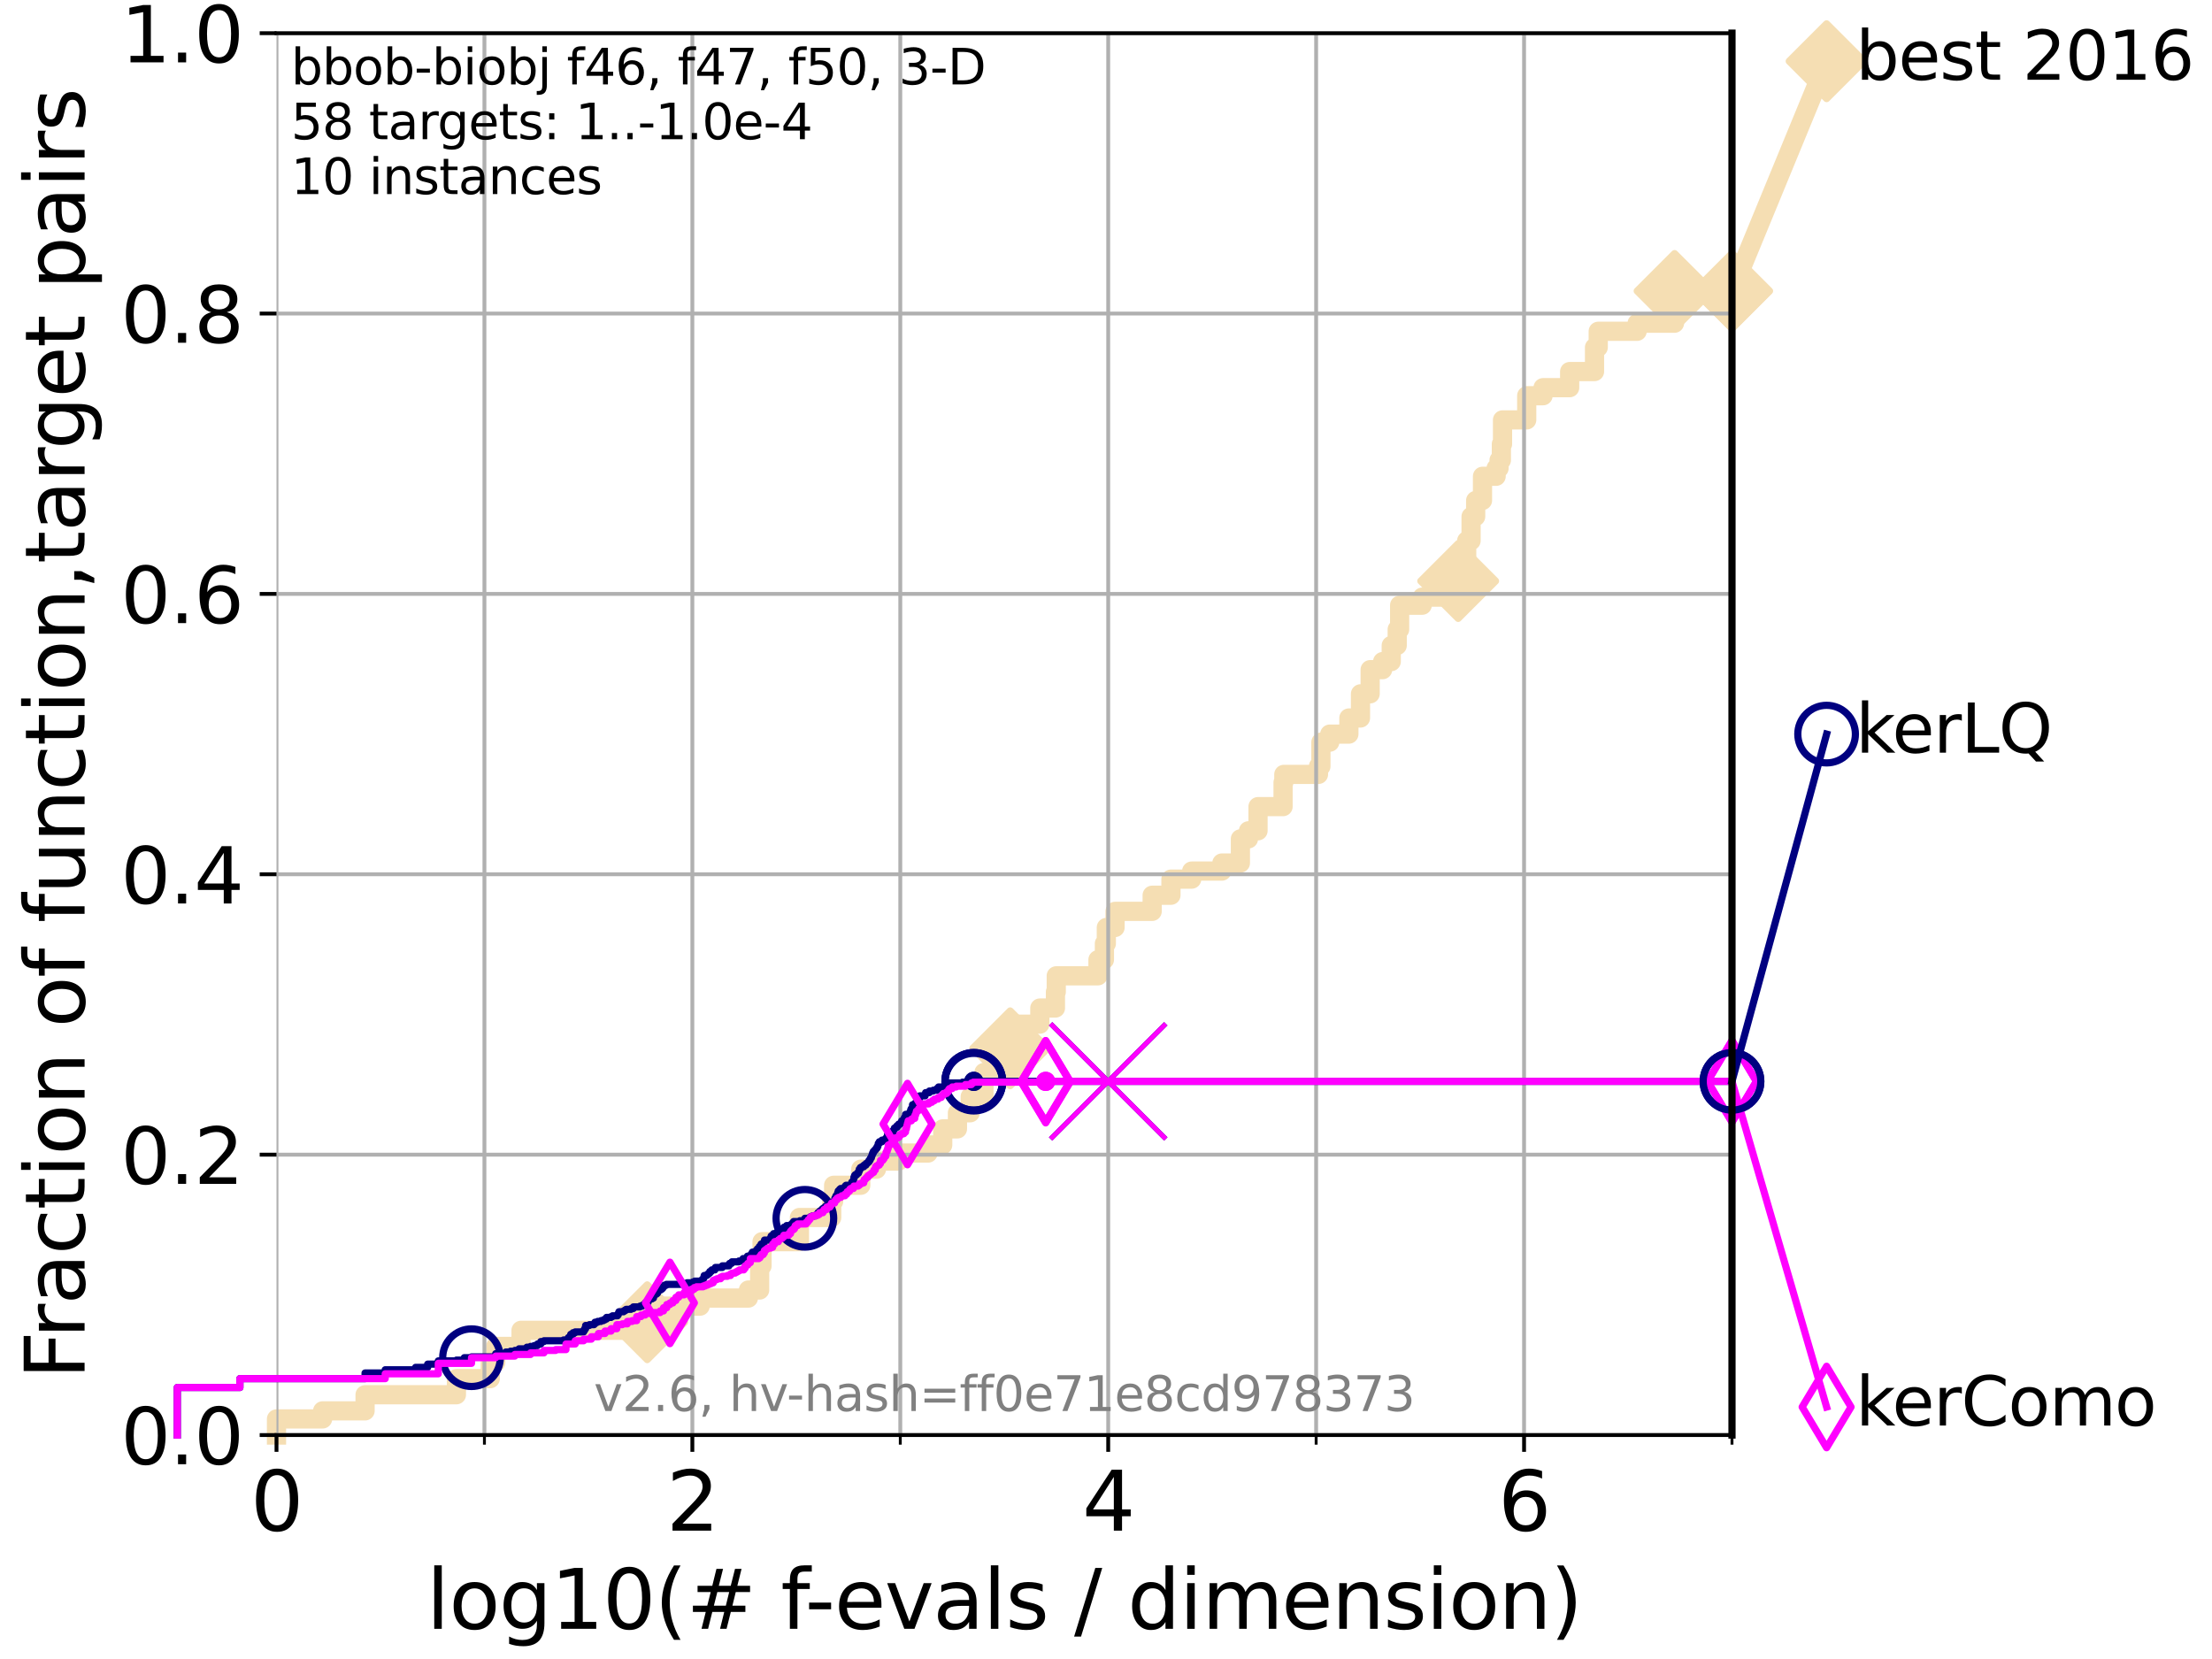 <?xml version="1.0" encoding="utf-8" standalone="no"?>
<!DOCTYPE svg PUBLIC "-//W3C//DTD SVG 1.1//EN"
  "http://www.w3.org/Graphics/SVG/1.1/DTD/svg11.dtd">
<svg xmlns:xlink="http://www.w3.org/1999/xlink" width="460.8pt" height="345.6pt" viewBox="0 0 460.8 345.6" xmlns="http://www.w3.org/2000/svg" version="1.1">
 <defs>
  <style type="text/css">*{stroke-linejoin: round; stroke-linecap: butt}</style>
 </defs>
 <g id="figure_1">
  <g id="patch_1">
   <path d="M 0 345.6 
L 460.8 345.6 
L 460.8 0 
L 0 0 
z
" style="fill: #ffffff"/>
  </g>
  <g id="axes_1">
   <g id="patch_2">
    <path d="M 57.6 298.944 
L 360.806 298.944 
L 360.806 6.912 
L 57.6 6.912 
z
" style="fill: #ffffff"/>
   </g>
   <g id="line2d_1">
    <path d="M 57.6 298.944 
L 57.6 295.587 
L 67.209 295.587 
L 67.209 293.909 
L 76.051 293.909 
L 76.051 290.552 
L 95.081 290.552 
L 95.081 287.196 
L 102.129 287.196 
L 102.129 283.839 
L 103.27 283.839 
L 103.27 280.482 
L 108.543 280.482 
L 108.543 277.126 
L 130.939 277.126 
L 130.939 275.447 
L 134.829 275.447 
L 134.829 272.09 
L 145.852 272.09 
L 145.852 270.412 
L 155.904 270.412 
L 155.904 268.734 
L 158.247 268.734 
L 158.247 263.699 
L 158.746 263.699 
L 158.746 258.664 
L 166.537 258.664 
L 166.537 253.629 
L 173.262 253.629 
L 173.262 250.272 
L 173.66 250.272 
L 173.66 246.915 
L 179.316 246.915 
L 179.316 243.559 
L 182.588 243.559 
L 182.588 241.88 
L 187.185 241.88 
L 187.185 240.202 
L 193.33 240.202 
L 193.33 238.524 
L 196.387 238.524 
L 196.387 235.167 
L 199.454 235.167 
L 199.454 231.81 
L 202.117 231.81 
L 202.117 228.454 
L 204.977 228.454 
L 204.977 223.418 
L 208.926 223.418 
L 208.926 218.383 
L 210.441 218.383 
L 210.441 213.348 
L 216.615 213.348 
L 216.615 209.992 
L 219.868 209.992 
L 219.868 206.635 
L 220.038 206.635 
L 220.038 203.278 
L 228.727 203.278 
L 228.727 199.922 
L 230.068 199.922 
L 230.068 196.565 
L 230.469 196.565 
L 230.469 193.208 
L 232.29 193.208 
L 232.29 189.852 
L 240.017 189.852 
L 240.017 186.495 
L 243.929 186.495 
L 243.929 183.138 
L 248.249 183.138 
L 248.249 181.46 
L 254.539 181.46 
L 254.539 179.782 
L 258.398 179.782 
L 258.398 174.746 
L 260.079 174.746 
L 260.079 173.068 
L 262.069 173.068 
L 262.069 168.033 
L 267.286 168.033 
L 267.286 162.998 
L 267.442 162.998 
L 267.442 161.32 
L 274.664 161.32 
L 274.664 159.641 
L 275.17 159.641 
L 275.17 154.606 
L 277.011 154.606 
L 277.011 152.928 
L 280.997 152.928 
L 280.997 149.571 
L 283.414 149.571 
L 283.414 144.536 
L 285.428 144.536 
L 285.428 139.501 
L 288.026 139.501 
L 288.026 137.823 
L 289.821 137.823 
L 289.821 134.466 
L 291.065 134.466 
L 291.065 131.11 
L 291.571 131.11 
L 291.571 126.074 
L 296.276 126.074 
L 296.276 124.396 
L 300.052 124.396 
L 300.052 122.718 
L 302.529 122.718 
L 302.529 121.039 
L 303.764 121.039 
L 303.764 116.004 
L 305.538 116.004 
L 305.538 112.648 
L 306.451 112.648 
L 306.451 107.613 
L 307.41 107.613 
L 307.41 104.256 
L 308.831 104.256 
L 308.831 99.221 
L 311.672 99.221 
L 311.672 97.543 
L 312.28 97.543 
L 312.28 95.864 
L 312.762 95.864 
L 312.762 92.508 
L 313.004 92.508 
L 313.004 87.473 
L 318.043 87.473 
L 318.043 82.438 
L 321.446 82.438 
L 321.446 80.759 
L 326.989 80.759 
L 326.989 77.402 
L 332.167 77.402 
L 332.167 72.367 
L 332.94 72.367 
L 332.94 69.011 
L 341.046 69.011 
L 341.046 67.332 
L 348.827 67.332 
L 348.845 60.619 
L 360.806 60.619 
L 360.806 60.619 
" style="fill: none; stroke: #f5deb3; stroke-width: 4; stroke-linecap: square"/>
   </g>
   <g id="line2d_2">
    <defs>
     <path id="m70d91a5e13" d="M -0 7.778 
L 7.778 0 
L 0 -7.778 
L -7.778 -0 
z
" style="stroke: #f5deb3; stroke-width: 1.5; stroke-linejoin: miter"/>
    </defs>
    <g>
     <use xlink:href="#m70d91a5e13" x="134.829" y="275.447" style="fill: #f5deb3; stroke: #f5deb3; stroke-width: 1.5; stroke-linejoin: miter"/>
     <use xlink:href="#m70d91a5e13" x="210.441" y="218.383" style="fill: #f5deb3; stroke: #f5deb3; stroke-width: 1.5; stroke-linejoin: miter"/>
     <use xlink:href="#m70d91a5e13" x="303.764" y="121.039" style="fill: #f5deb3; stroke: #f5deb3; stroke-width: 1.5; stroke-linejoin: miter"/>
     <use xlink:href="#m70d91a5e13" x="348.845" y="60.619" style="fill: #f5deb3; stroke: #f5deb3; stroke-width: 1.5; stroke-linejoin: miter"/>
     <use xlink:href="#m70d91a5e13" x="360.806" y="60.619" style="fill: #f5deb3; stroke: #f5deb3; stroke-width: 1.5; stroke-linejoin: miter"/>
    </g>
   </g>
   <g id="line2d_3">
    <path style="fill: none; stroke: #f5deb3; stroke-width: 4; stroke-linecap: square"/>
    <g/>
   </g>
   <g id="line2d_4">
    <path d="M 360.806 60.619 
L 380.515 12.753 
" style="fill: none; stroke: #f5deb3; stroke-width: 4; stroke-linecap: square"/>
    <g>
     <use xlink:href="#m70d91a5e13" x="360.806" y="60.619" style="fill: #f5deb3; stroke: #f5deb3; stroke-width: 1.5; stroke-linejoin: miter"/>
     <use xlink:href="#m70d91a5e13" x="380.515" y="12.753" style="fill: #f5deb3; stroke: #f5deb3; stroke-width: 1.5; stroke-linejoin: miter"/>
    </g>
   </g>
   <g id="matplotlib.axis_1">
    <g id="xtick_1">
     <g id="line2d_5">
      <path d="M 57.6 298.944 
L 57.6 6.912 
" clip-path="url(#pf820595ba2)" style="fill: none; stroke: #b0b0b0; stroke-width: 0.8; stroke-linecap: square"/>
     </g>
     <g id="line2d_6">
      <defs>
       <path id="madbfa480dc" d="M 0 0 
L 0 3.5 
" style="stroke: #000000; stroke-width: 0.8"/>
      </defs>
      <g>
       <use xlink:href="#madbfa480dc" x="57.6" y="298.944" style="stroke: #000000; stroke-width: 0.8"/>
      </g>
     </g>
     <g id="text_1">
      <!-- 0 -->
      <g transform="translate(52.192 318.861) scale(0.17 -0.17)">
       <defs>
        <path id="DejaVuSans-30" d="M 2034 4250 
Q 1547 4250 1301 3770 
Q 1056 3291 1056 2328 
Q 1056 1369 1301 889 
Q 1547 409 2034 409 
Q 2525 409 2770 889 
Q 3016 1369 3016 2328 
Q 3016 3291 2770 3770 
Q 2525 4250 2034 4250 
z
M 2034 4750 
Q 2819 4750 3233 4129 
Q 3647 3509 3647 2328 
Q 3647 1150 3233 529 
Q 2819 -91 2034 -91 
Q 1250 -91 836 529 
Q 422 1150 422 2328 
Q 422 3509 836 4129 
Q 1250 4750 2034 4750 
z
" transform="scale(0.016)"/>
       </defs>
       <use xlink:href="#DejaVuSans-30"/>
      </g>
     </g>
    </g>
    <g id="xtick_2">
     <g id="line2d_7">
      <path d="M 144.23 298.944 
L 144.23 6.912 
" clip-path="url(#pf820595ba2)" style="fill: none; stroke: #b0b0b0; stroke-width: 0.8; stroke-linecap: square"/>
     </g>
     <g id="line2d_8">
      <g>
       <use xlink:href="#madbfa480dc" x="144.23" y="298.944" style="stroke: #000000; stroke-width: 0.8"/>
      </g>
     </g>
     <g id="text_2">
      <!-- 2 -->
      <g transform="translate(138.822 318.861) scale(0.17 -0.17)">
       <defs>
        <path id="DejaVuSans-32" d="M 1228 531 
L 3431 531 
L 3431 0 
L 469 0 
L 469 531 
Q 828 903 1448 1529 
Q 2069 2156 2228 2338 
Q 2531 2678 2651 2914 
Q 2772 3150 2772 3378 
Q 2772 3750 2511 3984 
Q 2250 4219 1831 4219 
Q 1534 4219 1204 4116 
Q 875 4013 500 3803 
L 500 4441 
Q 881 4594 1212 4672 
Q 1544 4750 1819 4750 
Q 2544 4750 2975 4387 
Q 3406 4025 3406 3419 
Q 3406 3131 3298 2873 
Q 3191 2616 2906 2266 
Q 2828 2175 2409 1742 
Q 1991 1309 1228 531 
z
" transform="scale(0.016)"/>
       </defs>
       <use xlink:href="#DejaVuSans-32"/>
      </g>
     </g>
    </g>
    <g id="xtick_3">
     <g id="line2d_9">
      <path d="M 230.861 298.944 
L 230.861 6.912 
" clip-path="url(#pf820595ba2)" style="fill: none; stroke: #b0b0b0; stroke-width: 0.8; stroke-linecap: square"/>
     </g>
     <g id="line2d_10">
      <g>
       <use xlink:href="#madbfa480dc" x="230.861" y="298.944" style="stroke: #000000; stroke-width: 0.8"/>
      </g>
     </g>
     <g id="text_3">
      <!-- 4 -->
      <g transform="translate(225.453 318.861) scale(0.17 -0.17)">
       <defs>
        <path id="DejaVuSans-34" d="M 2419 4116 
L 825 1625 
L 2419 1625 
L 2419 4116 
z
M 2253 4666 
L 3047 4666 
L 3047 1625 
L 3713 1625 
L 3713 1100 
L 3047 1100 
L 3047 0 
L 2419 0 
L 2419 1100 
L 313 1100 
L 313 1709 
L 2253 4666 
z
" transform="scale(0.016)"/>
       </defs>
       <use xlink:href="#DejaVuSans-34"/>
      </g>
     </g>
    </g>
    <g id="xtick_4">
     <g id="line2d_11">
      <path d="M 317.491 298.944 
L 317.491 6.912 
" clip-path="url(#pf820595ba2)" style="fill: none; stroke: #b0b0b0; stroke-width: 0.8; stroke-linecap: square"/>
     </g>
     <g id="line2d_12">
      <g>
       <use xlink:href="#madbfa480dc" x="317.491" y="298.944" style="stroke: #000000; stroke-width: 0.8"/>
      </g>
     </g>
     <g id="text_4">
      <!-- 6 -->
      <g transform="translate(312.083 318.861) scale(0.17 -0.17)">
       <defs>
        <path id="DejaVuSans-36" d="M 2113 2584 
Q 1688 2584 1439 2293 
Q 1191 2003 1191 1497 
Q 1191 994 1439 701 
Q 1688 409 2113 409 
Q 2538 409 2786 701 
Q 3034 994 3034 1497 
Q 3034 2003 2786 2293 
Q 2538 2584 2113 2584 
z
M 3366 4563 
L 3366 3988 
Q 3128 4100 2886 4159 
Q 2644 4219 2406 4219 
Q 1781 4219 1451 3797 
Q 1122 3375 1075 2522 
Q 1259 2794 1537 2939 
Q 1816 3084 2150 3084 
Q 2853 3084 3261 2657 
Q 3669 2231 3669 1497 
Q 3669 778 3244 343 
Q 2819 -91 2113 -91 
Q 1303 -91 875 529 
Q 447 1150 447 2328 
Q 447 3434 972 4092 
Q 1497 4750 2381 4750 
Q 2619 4750 2861 4703 
Q 3103 4656 3366 4563 
z
" transform="scale(0.016)"/>
       </defs>
       <use xlink:href="#DejaVuSans-36"/>
      </g>
     </g>
    </g>
    <g id="xtick_5">
     <g id="line2d_13">
      <path d="M 100.915 298.944 
L 100.915 6.912 
" clip-path="url(#pf820595ba2)" style="fill: none; stroke: #b0b0b0; stroke-width: 0.8; stroke-linecap: square"/>
     </g>
     <g id="line2d_14">
      <defs>
       <path id="mcd07f60dbd" d="M 0 0 
L 0 2 
" style="stroke: #000000; stroke-width: 0.6"/>
      </defs>
      <g>
       <use xlink:href="#mcd07f60dbd" x="100.915" y="298.944" style="stroke: #000000; stroke-width: 0.6"/>
      </g>
     </g>
    </g>
    <g id="xtick_6">
     <g id="line2d_15">
      <path d="M 187.546 298.944 
L 187.546 6.912 
" clip-path="url(#pf820595ba2)" style="fill: none; stroke: #b0b0b0; stroke-width: 0.8; stroke-linecap: square"/>
     </g>
     <g id="line2d_16">
      <g>
       <use xlink:href="#mcd07f60dbd" x="187.546" y="298.944" style="stroke: #000000; stroke-width: 0.6"/>
      </g>
     </g>
    </g>
    <g id="xtick_7">
     <g id="line2d_17">
      <path d="M 274.176 298.944 
L 274.176 6.912 
" clip-path="url(#pf820595ba2)" style="fill: none; stroke: #b0b0b0; stroke-width: 0.8; stroke-linecap: square"/>
     </g>
     <g id="line2d_18">
      <g>
       <use xlink:href="#mcd07f60dbd" x="274.176" y="298.944" style="stroke: #000000; stroke-width: 0.6"/>
      </g>
     </g>
    </g>
    <g id="xtick_8">
     <g id="line2d_19">
      <path d="M 360.806 298.944 
L 360.806 6.912 
" clip-path="url(#pf820595ba2)" style="fill: none; stroke: #b0b0b0; stroke-width: 0.8; stroke-linecap: square"/>
     </g>
     <g id="line2d_20">
      <g>
       <use xlink:href="#mcd07f60dbd" x="360.806" y="298.944" style="stroke: #000000; stroke-width: 0.6"/>
      </g>
     </g>
    </g>
    <g id="text_5">
     <!-- log10(# f-evals / dimension) -->
     <g transform="translate(88.823 339.314) scale(0.17 -0.17)">
      <defs>
       <path id="DejaVuSans-6c" d="M 603 4863 
L 1178 4863 
L 1178 0 
L 603 0 
L 603 4863 
z
" transform="scale(0.016)"/>
       <path id="DejaVuSans-6f" d="M 1959 3097 
Q 1497 3097 1228 2736 
Q 959 2375 959 1747 
Q 959 1119 1226 758 
Q 1494 397 1959 397 
Q 2419 397 2687 759 
Q 2956 1122 2956 1747 
Q 2956 2369 2687 2733 
Q 2419 3097 1959 3097 
z
M 1959 3584 
Q 2709 3584 3137 3096 
Q 3566 2609 3566 1747 
Q 3566 888 3137 398 
Q 2709 -91 1959 -91 
Q 1206 -91 779 398 
Q 353 888 353 1747 
Q 353 2609 779 3096 
Q 1206 3584 1959 3584 
z
" transform="scale(0.016)"/>
       <path id="DejaVuSans-67" d="M 2906 1791 
Q 2906 2416 2648 2759 
Q 2391 3103 1925 3103 
Q 1463 3103 1205 2759 
Q 947 2416 947 1791 
Q 947 1169 1205 825 
Q 1463 481 1925 481 
Q 2391 481 2648 825 
Q 2906 1169 2906 1791 
z
M 3481 434 
Q 3481 -459 3084 -895 
Q 2688 -1331 1869 -1331 
Q 1566 -1331 1297 -1286 
Q 1028 -1241 775 -1147 
L 775 -588 
Q 1028 -725 1275 -790 
Q 1522 -856 1778 -856 
Q 2344 -856 2625 -561 
Q 2906 -266 2906 331 
L 2906 616 
Q 2728 306 2450 153 
Q 2172 0 1784 0 
Q 1141 0 747 490 
Q 353 981 353 1791 
Q 353 2603 747 3093 
Q 1141 3584 1784 3584 
Q 2172 3584 2450 3431 
Q 2728 3278 2906 2969 
L 2906 3500 
L 3481 3500 
L 3481 434 
z
" transform="scale(0.016)"/>
       <path id="DejaVuSans-31" d="M 794 531 
L 1825 531 
L 1825 4091 
L 703 3866 
L 703 4441 
L 1819 4666 
L 2450 4666 
L 2450 531 
L 3481 531 
L 3481 0 
L 794 0 
L 794 531 
z
" transform="scale(0.016)"/>
       <path id="DejaVuSans-28" d="M 1984 4856 
Q 1566 4138 1362 3434 
Q 1159 2731 1159 2009 
Q 1159 1288 1364 580 
Q 1569 -128 1984 -844 
L 1484 -844 
Q 1016 -109 783 600 
Q 550 1309 550 2009 
Q 550 2706 781 3412 
Q 1013 4119 1484 4856 
L 1984 4856 
z
" transform="scale(0.016)"/>
       <path id="DejaVuSans-23" d="M 3272 2816 
L 2363 2816 
L 2100 1772 
L 3016 1772 
L 3272 2816 
z
M 2803 4594 
L 2478 3297 
L 3391 3297 
L 3719 4594 
L 4219 4594 
L 3897 3297 
L 4872 3297 
L 4872 2816 
L 3775 2816 
L 3519 1772 
L 4513 1772 
L 4513 1294 
L 3397 1294 
L 3072 0 
L 2572 0 
L 2894 1294 
L 1978 1294 
L 1656 0 
L 1153 0 
L 1478 1294 
L 494 1294 
L 494 1772 
L 1594 1772 
L 1856 2816 
L 850 2816 
L 850 3297 
L 1978 3297 
L 2297 4594 
L 2803 4594 
z
" transform="scale(0.016)"/>
       <path id="DejaVuSans-20" transform="scale(0.016)"/>
       <path id="DejaVuSans-66" d="M 2375 4863 
L 2375 4384 
L 1825 4384 
Q 1516 4384 1395 4259 
Q 1275 4134 1275 3809 
L 1275 3500 
L 2222 3500 
L 2222 3053 
L 1275 3053 
L 1275 0 
L 697 0 
L 697 3053 
L 147 3053 
L 147 3500 
L 697 3500 
L 697 3744 
Q 697 4328 969 4595 
Q 1241 4863 1831 4863 
L 2375 4863 
z
" transform="scale(0.016)"/>
       <path id="DejaVuSans-2d" d="M 313 2009 
L 1997 2009 
L 1997 1497 
L 313 1497 
L 313 2009 
z
" transform="scale(0.016)"/>
       <path id="DejaVuSans-65" d="M 3597 1894 
L 3597 1613 
L 953 1613 
Q 991 1019 1311 708 
Q 1631 397 2203 397 
Q 2534 397 2845 478 
Q 3156 559 3463 722 
L 3463 178 
Q 3153 47 2828 -22 
Q 2503 -91 2169 -91 
Q 1331 -91 842 396 
Q 353 884 353 1716 
Q 353 2575 817 3079 
Q 1281 3584 2069 3584 
Q 2775 3584 3186 3129 
Q 3597 2675 3597 1894 
z
M 3022 2063 
Q 3016 2534 2758 2815 
Q 2500 3097 2075 3097 
Q 1594 3097 1305 2825 
Q 1016 2553 972 2059 
L 3022 2063 
z
" transform="scale(0.016)"/>
       <path id="DejaVuSans-76" d="M 191 3500 
L 800 3500 
L 1894 563 
L 2988 3500 
L 3597 3500 
L 2284 0 
L 1503 0 
L 191 3500 
z
" transform="scale(0.016)"/>
       <path id="DejaVuSans-61" d="M 2194 1759 
Q 1497 1759 1228 1600 
Q 959 1441 959 1056 
Q 959 750 1161 570 
Q 1363 391 1709 391 
Q 2188 391 2477 730 
Q 2766 1069 2766 1631 
L 2766 1759 
L 2194 1759 
z
M 3341 1997 
L 3341 0 
L 2766 0 
L 2766 531 
Q 2569 213 2275 61 
Q 1981 -91 1556 -91 
Q 1019 -91 701 211 
Q 384 513 384 1019 
Q 384 1609 779 1909 
Q 1175 2209 1959 2209 
L 2766 2209 
L 2766 2266 
Q 2766 2663 2505 2880 
Q 2244 3097 1772 3097 
Q 1472 3097 1187 3025 
Q 903 2953 641 2809 
L 641 3341 
Q 956 3463 1253 3523 
Q 1550 3584 1831 3584 
Q 2591 3584 2966 3190 
Q 3341 2797 3341 1997 
z
" transform="scale(0.016)"/>
       <path id="DejaVuSans-73" d="M 2834 3397 
L 2834 2853 
Q 2591 2978 2328 3040 
Q 2066 3103 1784 3103 
Q 1356 3103 1142 2972 
Q 928 2841 928 2578 
Q 928 2378 1081 2264 
Q 1234 2150 1697 2047 
L 1894 2003 
Q 2506 1872 2764 1633 
Q 3022 1394 3022 966 
Q 3022 478 2636 193 
Q 2250 -91 1575 -91 
Q 1294 -91 989 -36 
Q 684 19 347 128 
L 347 722 
Q 666 556 975 473 
Q 1284 391 1588 391 
Q 1994 391 2212 530 
Q 2431 669 2431 922 
Q 2431 1156 2273 1281 
Q 2116 1406 1581 1522 
L 1381 1569 
Q 847 1681 609 1914 
Q 372 2147 372 2553 
Q 372 3047 722 3315 
Q 1072 3584 1716 3584 
Q 2034 3584 2315 3537 
Q 2597 3491 2834 3397 
z
" transform="scale(0.016)"/>
       <path id="DejaVuSans-2f" d="M 1625 4666 
L 2156 4666 
L 531 -594 
L 0 -594 
L 1625 4666 
z
" transform="scale(0.016)"/>
       <path id="DejaVuSans-64" d="M 2906 2969 
L 2906 4863 
L 3481 4863 
L 3481 0 
L 2906 0 
L 2906 525 
Q 2725 213 2448 61 
Q 2172 -91 1784 -91 
Q 1150 -91 751 415 
Q 353 922 353 1747 
Q 353 2572 751 3078 
Q 1150 3584 1784 3584 
Q 2172 3584 2448 3432 
Q 2725 3281 2906 2969 
z
M 947 1747 
Q 947 1113 1208 752 
Q 1469 391 1925 391 
Q 2381 391 2643 752 
Q 2906 1113 2906 1747 
Q 2906 2381 2643 2742 
Q 2381 3103 1925 3103 
Q 1469 3103 1208 2742 
Q 947 2381 947 1747 
z
" transform="scale(0.016)"/>
       <path id="DejaVuSans-69" d="M 603 3500 
L 1178 3500 
L 1178 0 
L 603 0 
L 603 3500 
z
M 603 4863 
L 1178 4863 
L 1178 4134 
L 603 4134 
L 603 4863 
z
" transform="scale(0.016)"/>
       <path id="DejaVuSans-6d" d="M 3328 2828 
Q 3544 3216 3844 3400 
Q 4144 3584 4550 3584 
Q 5097 3584 5394 3201 
Q 5691 2819 5691 2113 
L 5691 0 
L 5113 0 
L 5113 2094 
Q 5113 2597 4934 2840 
Q 4756 3084 4391 3084 
Q 3944 3084 3684 2787 
Q 3425 2491 3425 1978 
L 3425 0 
L 2847 0 
L 2847 2094 
Q 2847 2600 2669 2842 
Q 2491 3084 2119 3084 
Q 1678 3084 1418 2786 
Q 1159 2488 1159 1978 
L 1159 0 
L 581 0 
L 581 3500 
L 1159 3500 
L 1159 2956 
Q 1356 3278 1631 3431 
Q 1906 3584 2284 3584 
Q 2666 3584 2933 3390 
Q 3200 3197 3328 2828 
z
" transform="scale(0.016)"/>
       <path id="DejaVuSans-6e" d="M 3513 2113 
L 3513 0 
L 2938 0 
L 2938 2094 
Q 2938 2591 2744 2837 
Q 2550 3084 2163 3084 
Q 1697 3084 1428 2787 
Q 1159 2491 1159 1978 
L 1159 0 
L 581 0 
L 581 3500 
L 1159 3500 
L 1159 2956 
Q 1366 3272 1645 3428 
Q 1925 3584 2291 3584 
Q 2894 3584 3203 3211 
Q 3513 2838 3513 2113 
z
" transform="scale(0.016)"/>
       <path id="DejaVuSans-29" d="M 513 4856 
L 1013 4856 
Q 1481 4119 1714 3412 
Q 1947 2706 1947 2009 
Q 1947 1309 1714 600 
Q 1481 -109 1013 -844 
L 513 -844 
Q 928 -128 1133 580 
Q 1338 1288 1338 2009 
Q 1338 2731 1133 3434 
Q 928 4138 513 4856 
z
" transform="scale(0.016)"/>
      </defs>
      <use xlink:href="#DejaVuSans-6c"/>
      <use xlink:href="#DejaVuSans-6f" x="27.783"/>
      <use xlink:href="#DejaVuSans-67" x="88.965"/>
      <use xlink:href="#DejaVuSans-31" x="152.441"/>
      <use xlink:href="#DejaVuSans-30" x="216.064"/>
      <use xlink:href="#DejaVuSans-28" x="279.688"/>
      <use xlink:href="#DejaVuSans-23" x="318.701"/>
      <use xlink:href="#DejaVuSans-20" x="402.49"/>
      <use xlink:href="#DejaVuSans-66" x="434.277"/>
      <use xlink:href="#DejaVuSans-2d" x="463.982"/>
      <use xlink:href="#DejaVuSans-65" x="500.066"/>
      <use xlink:href="#DejaVuSans-76" x="561.59"/>
      <use xlink:href="#DejaVuSans-61" x="620.77"/>
      <use xlink:href="#DejaVuSans-6c" x="682.049"/>
      <use xlink:href="#DejaVuSans-73" x="709.832"/>
      <use xlink:href="#DejaVuSans-20" x="761.932"/>
      <use xlink:href="#DejaVuSans-2f" x="793.719"/>
      <use xlink:href="#DejaVuSans-20" x="827.41"/>
      <use xlink:href="#DejaVuSans-64" x="859.197"/>
      <use xlink:href="#DejaVuSans-69" x="922.674"/>
      <use xlink:href="#DejaVuSans-6d" x="950.457"/>
      <use xlink:href="#DejaVuSans-65" x="1047.869"/>
      <use xlink:href="#DejaVuSans-6e" x="1109.393"/>
      <use xlink:href="#DejaVuSans-73" x="1172.771"/>
      <use xlink:href="#DejaVuSans-69" x="1224.871"/>
      <use xlink:href="#DejaVuSans-6f" x="1252.654"/>
      <use xlink:href="#DejaVuSans-6e" x="1313.836"/>
      <use xlink:href="#DejaVuSans-29" x="1377.215"/>
     </g>
    </g>
   </g>
   <g id="matplotlib.axis_2">
    <g id="ytick_1">
     <g id="line2d_21">
      <path d="M 57.6 298.944 
L 360.806 298.944 
" clip-path="url(#pf820595ba2)" style="fill: none; stroke: #b0b0b0; stroke-width: 0.8; stroke-linecap: square"/>
     </g>
     <g id="line2d_22">
      <defs>
       <path id="mc1e9482a2e" d="M 0 0 
L -3.5 0 
" style="stroke: #000000; stroke-width: 0.8"/>
      </defs>
      <g>
       <use xlink:href="#mc1e9482a2e" x="57.6" y="298.944" style="stroke: #000000; stroke-width: 0.8"/>
      </g>
     </g>
     <g id="text_6">
      <!-- 0.0 -->
      <g transform="translate(25.155 305.023) scale(0.16 -0.16)">
       <defs>
        <path id="DejaVuSans-2e" d="M 684 794 
L 1344 794 
L 1344 0 
L 684 0 
L 684 794 
z
" transform="scale(0.016)"/>
       </defs>
       <use xlink:href="#DejaVuSans-30"/>
       <use xlink:href="#DejaVuSans-2e" x="63.623"/>
       <use xlink:href="#DejaVuSans-30" x="95.41"/>
      </g>
     </g>
    </g>
    <g id="ytick_2">
     <g id="line2d_23">
      <path d="M 57.6 240.538 
L 360.806 240.538 
" clip-path="url(#pf820595ba2)" style="fill: none; stroke: #b0b0b0; stroke-width: 0.8; stroke-linecap: square"/>
     </g>
     <g id="line2d_24">
      <g>
       <use xlink:href="#mc1e9482a2e" x="57.6" y="240.538" style="stroke: #000000; stroke-width: 0.8"/>
      </g>
     </g>
     <g id="text_7">
      <!-- 0.2 -->
      <g transform="translate(25.155 246.616) scale(0.16 -0.16)">
       <use xlink:href="#DejaVuSans-30"/>
       <use xlink:href="#DejaVuSans-2e" x="63.623"/>
       <use xlink:href="#DejaVuSans-32" x="95.41"/>
      </g>
     </g>
    </g>
    <g id="ytick_3">
     <g id="line2d_25">
      <path d="M 57.6 182.131 
L 360.806 182.131 
" clip-path="url(#pf820595ba2)" style="fill: none; stroke: #b0b0b0; stroke-width: 0.8; stroke-linecap: square"/>
     </g>
     <g id="line2d_26">
      <g>
       <use xlink:href="#mc1e9482a2e" x="57.6" y="182.131" style="stroke: #000000; stroke-width: 0.8"/>
      </g>
     </g>
     <g id="text_8">
      <!-- 0.4 -->
      <g transform="translate(25.155 188.21) scale(0.16 -0.16)">
       <use xlink:href="#DejaVuSans-30"/>
       <use xlink:href="#DejaVuSans-2e" x="63.623"/>
       <use xlink:href="#DejaVuSans-34" x="95.41"/>
      </g>
     </g>
    </g>
    <g id="ytick_4">
     <g id="line2d_27">
      <path d="M 57.6 123.725 
L 360.806 123.725 
" clip-path="url(#pf820595ba2)" style="fill: none; stroke: #b0b0b0; stroke-width: 0.8; stroke-linecap: square"/>
     </g>
     <g id="line2d_28">
      <g>
       <use xlink:href="#mc1e9482a2e" x="57.6" y="123.725" style="stroke: #000000; stroke-width: 0.8"/>
      </g>
     </g>
     <g id="text_9">
      <!-- 0.6 -->
      <g transform="translate(25.155 129.804) scale(0.16 -0.16)">
       <use xlink:href="#DejaVuSans-30"/>
       <use xlink:href="#DejaVuSans-2e" x="63.623"/>
       <use xlink:href="#DejaVuSans-36" x="95.41"/>
      </g>
     </g>
    </g>
    <g id="ytick_5">
     <g id="line2d_29">
      <path d="M 57.6 65.318 
L 360.806 65.318 
" clip-path="url(#pf820595ba2)" style="fill: none; stroke: #b0b0b0; stroke-width: 0.8; stroke-linecap: square"/>
     </g>
     <g id="line2d_30">
      <g>
       <use xlink:href="#mc1e9482a2e" x="57.6" y="65.318" style="stroke: #000000; stroke-width: 0.8"/>
      </g>
     </g>
     <g id="text_10">
      <!-- 0.8 -->
      <g transform="translate(25.155 71.397) scale(0.16 -0.16)">
       <defs>
        <path id="DejaVuSans-38" d="M 2034 2216 
Q 1584 2216 1326 1975 
Q 1069 1734 1069 1313 
Q 1069 891 1326 650 
Q 1584 409 2034 409 
Q 2484 409 2743 651 
Q 3003 894 3003 1313 
Q 3003 1734 2745 1975 
Q 2488 2216 2034 2216 
z
M 1403 2484 
Q 997 2584 770 2862 
Q 544 3141 544 3541 
Q 544 4100 942 4425 
Q 1341 4750 2034 4750 
Q 2731 4750 3128 4425 
Q 3525 4100 3525 3541 
Q 3525 3141 3298 2862 
Q 3072 2584 2669 2484 
Q 3125 2378 3379 2068 
Q 3634 1759 3634 1313 
Q 3634 634 3220 271 
Q 2806 -91 2034 -91 
Q 1263 -91 848 271 
Q 434 634 434 1313 
Q 434 1759 690 2068 
Q 947 2378 1403 2484 
z
M 1172 3481 
Q 1172 3119 1398 2916 
Q 1625 2713 2034 2713 
Q 2441 2713 2670 2916 
Q 2900 3119 2900 3481 
Q 2900 3844 2670 4047 
Q 2441 4250 2034 4250 
Q 1625 4250 1398 4047 
Q 1172 3844 1172 3481 
z
" transform="scale(0.016)"/>
       </defs>
       <use xlink:href="#DejaVuSans-30"/>
       <use xlink:href="#DejaVuSans-2e" x="63.623"/>
       <use xlink:href="#DejaVuSans-38" x="95.41"/>
      </g>
     </g>
    </g>
    <g id="ytick_6">
     <g id="line2d_31">
      <path d="M 57.6 6.912 
L 360.806 6.912 
" clip-path="url(#pf820595ba2)" style="fill: none; stroke: #b0b0b0; stroke-width: 0.8; stroke-linecap: square"/>
     </g>
     <g id="line2d_32">
      <g>
       <use xlink:href="#mc1e9482a2e" x="57.6" y="6.912" style="stroke: #000000; stroke-width: 0.8"/>
      </g>
     </g>
     <g id="text_11">
      <!-- 1.0 -->
      <g transform="translate(25.155 12.991) scale(0.16 -0.16)">
       <use xlink:href="#DejaVuSans-31"/>
       <use xlink:href="#DejaVuSans-2e" x="63.623"/>
       <use xlink:href="#DejaVuSans-30" x="95.41"/>
      </g>
     </g>
    </g>
    <g id="text_12">
     <!-- Fraction of function,target pairs -->
     <g transform="translate(17.62 287.313) rotate(-90) scale(0.17 -0.17)">
      <defs>
       <path id="DejaVuSans-46" d="M 628 4666 
L 3309 4666 
L 3309 4134 
L 1259 4134 
L 1259 2759 
L 3109 2759 
L 3109 2228 
L 1259 2228 
L 1259 0 
L 628 0 
L 628 4666 
z
" transform="scale(0.016)"/>
       <path id="DejaVuSans-72" d="M 2631 2963 
Q 2534 3019 2420 3045 
Q 2306 3072 2169 3072 
Q 1681 3072 1420 2755 
Q 1159 2438 1159 1844 
L 1159 0 
L 581 0 
L 581 3500 
L 1159 3500 
L 1159 2956 
Q 1341 3275 1631 3429 
Q 1922 3584 2338 3584 
Q 2397 3584 2469 3576 
Q 2541 3569 2628 3553 
L 2631 2963 
z
" transform="scale(0.016)"/>
       <path id="DejaVuSans-63" d="M 3122 3366 
L 3122 2828 
Q 2878 2963 2633 3030 
Q 2388 3097 2138 3097 
Q 1578 3097 1268 2742 
Q 959 2388 959 1747 
Q 959 1106 1268 751 
Q 1578 397 2138 397 
Q 2388 397 2633 464 
Q 2878 531 3122 666 
L 3122 134 
Q 2881 22 2623 -34 
Q 2366 -91 2075 -91 
Q 1284 -91 818 406 
Q 353 903 353 1747 
Q 353 2603 823 3093 
Q 1294 3584 2113 3584 
Q 2378 3584 2631 3529 
Q 2884 3475 3122 3366 
z
" transform="scale(0.016)"/>
       <path id="DejaVuSans-74" d="M 1172 4494 
L 1172 3500 
L 2356 3500 
L 2356 3053 
L 1172 3053 
L 1172 1153 
Q 1172 725 1289 603 
Q 1406 481 1766 481 
L 2356 481 
L 2356 0 
L 1766 0 
Q 1100 0 847 248 
Q 594 497 594 1153 
L 594 3053 
L 172 3053 
L 172 3500 
L 594 3500 
L 594 4494 
L 1172 4494 
z
" transform="scale(0.016)"/>
       <path id="DejaVuSans-75" d="M 544 1381 
L 544 3500 
L 1119 3500 
L 1119 1403 
Q 1119 906 1312 657 
Q 1506 409 1894 409 
Q 2359 409 2629 706 
Q 2900 1003 2900 1516 
L 2900 3500 
L 3475 3500 
L 3475 0 
L 2900 0 
L 2900 538 
Q 2691 219 2414 64 
Q 2138 -91 1772 -91 
Q 1169 -91 856 284 
Q 544 659 544 1381 
z
M 1991 3584 
L 1991 3584 
z
" transform="scale(0.016)"/>
       <path id="DejaVuSans-2c" d="M 750 794 
L 1409 794 
L 1409 256 
L 897 -744 
L 494 -744 
L 750 256 
L 750 794 
z
" transform="scale(0.016)"/>
       <path id="DejaVuSans-70" d="M 1159 525 
L 1159 -1331 
L 581 -1331 
L 581 3500 
L 1159 3500 
L 1159 2969 
Q 1341 3281 1617 3432 
Q 1894 3584 2278 3584 
Q 2916 3584 3314 3078 
Q 3713 2572 3713 1747 
Q 3713 922 3314 415 
Q 2916 -91 2278 -91 
Q 1894 -91 1617 61 
Q 1341 213 1159 525 
z
M 3116 1747 
Q 3116 2381 2855 2742 
Q 2594 3103 2138 3103 
Q 1681 3103 1420 2742 
Q 1159 2381 1159 1747 
Q 1159 1113 1420 752 
Q 1681 391 2138 391 
Q 2594 391 2855 752 
Q 3116 1113 3116 1747 
z
" transform="scale(0.016)"/>
      </defs>
      <use xlink:href="#DejaVuSans-46"/>
      <use xlink:href="#DejaVuSans-72" x="50.27"/>
      <use xlink:href="#DejaVuSans-61" x="91.383"/>
      <use xlink:href="#DejaVuSans-63" x="152.662"/>
      <use xlink:href="#DejaVuSans-74" x="207.643"/>
      <use xlink:href="#DejaVuSans-69" x="246.852"/>
      <use xlink:href="#DejaVuSans-6f" x="274.635"/>
      <use xlink:href="#DejaVuSans-6e" x="335.816"/>
      <use xlink:href="#DejaVuSans-20" x="399.195"/>
      <use xlink:href="#DejaVuSans-6f" x="430.982"/>
      <use xlink:href="#DejaVuSans-66" x="492.164"/>
      <use xlink:href="#DejaVuSans-20" x="527.369"/>
      <use xlink:href="#DejaVuSans-66" x="559.156"/>
      <use xlink:href="#DejaVuSans-75" x="594.361"/>
      <use xlink:href="#DejaVuSans-6e" x="657.74"/>
      <use xlink:href="#DejaVuSans-63" x="721.119"/>
      <use xlink:href="#DejaVuSans-74" x="776.1"/>
      <use xlink:href="#DejaVuSans-69" x="815.309"/>
      <use xlink:href="#DejaVuSans-6f" x="843.092"/>
      <use xlink:href="#DejaVuSans-6e" x="904.273"/>
      <use xlink:href="#DejaVuSans-2c" x="967.652"/>
      <use xlink:href="#DejaVuSans-74" x="999.439"/>
      <use xlink:href="#DejaVuSans-61" x="1038.648"/>
      <use xlink:href="#DejaVuSans-72" x="1099.928"/>
      <use xlink:href="#DejaVuSans-67" x="1139.291"/>
      <use xlink:href="#DejaVuSans-65" x="1202.768"/>
      <use xlink:href="#DejaVuSans-74" x="1264.291"/>
      <use xlink:href="#DejaVuSans-20" x="1303.5"/>
      <use xlink:href="#DejaVuSans-70" x="1335.287"/>
      <use xlink:href="#DejaVuSans-61" x="1398.764"/>
      <use xlink:href="#DejaVuSans-69" x="1460.043"/>
      <use xlink:href="#DejaVuSans-72" x="1487.826"/>
      <use xlink:href="#DejaVuSans-73" x="1528.939"/>
     </g>
    </g>
   </g>
   <g id="line2d_33">
    <defs>
     <path id="m1c7e22270b" d="M 0 1.5 
C 0.398 1.5 0.779 1.342 1.061 1.061 
C 1.342 0.779 1.5 0.398 1.5 0 
C 1.5 -0.398 1.342 -0.779 1.061 -1.061 
C 0.779 -1.342 0.398 -1.5 0 -1.5 
C -0.398 -1.5 -0.779 -1.342 -1.061 -1.061 
C -1.342 -0.779 -1.5 -0.398 -1.5 0 
C -1.5 0.398 -1.342 0.779 -1.061 1.061 
C -0.779 1.342 -0.398 1.5 0 1.5 
z
" style="stroke: #f5deb3"/>
    </defs>
    <g>
     <use xlink:href="#m1c7e22270b" x="362.747" y="55.584" style="fill: #f5deb3; stroke: #f5deb3"/>
     <use xlink:href="#m1c7e22270b" x="362.747" y="55.584" style="fill: #f5deb3; stroke: #f5deb3"/>
    </g>
   </g>
   <g id="line2d_34">
    <defs>
     <path id="meaa62409b1" d="M 0 1.5 
C 0.398 1.5 0.779 1.342 1.061 1.061 
C 1.342 0.779 1.5 0.398 1.5 0 
C 1.5 -0.398 1.342 -0.779 1.061 -1.061 
C 0.779 -1.342 0.398 -1.5 0 -1.5 
C -0.398 -1.5 -0.779 -1.342 -1.061 -1.061 
C -1.342 -0.779 -1.5 -0.398 -1.5 0 
C -1.5 0.398 -1.342 0.779 -1.061 1.061 
C -0.779 1.342 -0.398 1.5 0 1.5 
z
" style="stroke: #000080"/>
    </defs>
    <g>
     <use xlink:href="#meaa62409b1" x="202.856" y="225.265" style="fill: #000080; stroke: #000080"/>
     <use xlink:href="#meaa62409b1" x="202.856" y="225.265" style="fill: #000080; stroke: #000080"/>
    </g>
   </g>
   <g id="line2d_35">
    <path d="M 36.933 298.944 
L 36.933 289.042 
L 49.973 289.042 
L 49.973 287.196 
L 76.051 287.196 
L 76.051 286.021 
L 80.249 286.021 
L 80.249 285.349 
L 86.578 285.349 
L 86.578 284.846 
L 89.09 284.846 
L 89.09 284.175 
L 91.306 284.175 
L 91.306 283.503 
L 95.081 283.503 
L 95.081 283.335 
L 96.718 283.335 
L 96.718 282.832 
L 98.223 282.832 
L 98.223 282.664 
L 103.27 282.664 
L 103.27 281.993 
L 105.362 281.993 
L 105.362 281.657 
L 106.327 281.657 
L 106.327 281.489 
L 107.245 281.489 
L 107.245 281.321 
L 108.12 281.321 
L 108.12 280.986 
L 109.757 280.986 
L 109.757 280.65 
L 110.525 280.65 
L 110.525 280.482 
L 111.262 280.482 
L 111.262 280.314 
L 111.972 280.314 
L 111.972 279.979 
L 112.657 279.979 
L 112.657 279.475 
L 113.317 279.475 
L 113.317 279.307 
L 117.384 279.307 
L 117.384 279.14 
L 118.401 279.14 
L 118.401 278.636 
L 118.89 278.636 
L 118.89 277.965 
L 119.366 277.965 
L 119.366 277.629 
L 119.831 277.629 
L 119.831 277.461 
L 121.582 277.461 
L 121.582 277.126 
L 121.79 277.126 
L 121.79 276.79 
L 121.995 276.79 
L 121.995 276.119 
L 122.796 276.119 
L 122.796 275.951 
L 123.751 275.951 
L 123.751 275.783 
L 123.936 275.783 
L 123.936 275.447 
L 124.482 275.447 
L 124.482 275.279 
L 125.185 275.279 
L 125.185 275.112 
L 125.696 275.112 
L 125.696 274.944 
L 126.029 274.944 
L 126.029 274.776 
L 126.356 274.776 
L 126.356 274.44 
L 127.304 274.44 
L 127.304 274.272 
L 127.61 274.272 
L 127.61 274.104 
L 128.643 274.104 
L 128.643 273.937 
L 128.786 273.937 
L 128.786 273.601 
L 128.928 273.601 
L 128.928 273.265 
L 129.893 273.265 
L 129.893 273.097 
L 130.16 273.097 
L 130.16 272.93 
L 130.423 272.93 
L 130.423 272.762 
L 131.44 272.762 
L 131.44 272.594 
L 131.929 272.594 
L 131.929 272.258 
L 133.323 272.258 
L 133.323 272.09 
L 133.766 272.09 
L 133.766 271.923 
L 134.091 271.923 
L 134.091 271.755 
L 134.411 271.755 
L 134.411 271.419 
L 134.621 271.419 
L 134.621 271.251 
L 135.034 271.251 
L 135.034 270.748 
L 135.238 270.748 
L 135.238 270.58 
L 135.835 270.58 
L 135.835 270.412 
L 136.127 270.412 
L 136.223 269.909 
L 136.319 269.909 
L 136.319 269.741 
L 136.509 269.741 
L 136.509 269.573 
L 136.79 269.573 
L 136.79 269.405 
L 136.975 269.405 
L 137.067 268.902 
L 137.25 268.902 
L 137.25 268.734 
L 137.61 268.734 
L 137.61 268.566 
L 137.876 268.566 
L 137.876 268.398 
L 138.051 268.398 
L 138.051 268.062 
L 138.31 268.062 
L 138.396 267.727 
L 138.819 267.727 
L 138.819 267.559 
L 141.897 267.559 
L 141.897 267.391 
L 143.133 267.391 
L 143.133 267.223 
L 144.355 267.223 
L 144.355 267.055 
L 144.725 267.055 
L 144.725 266.888 
L 146.194 266.888 
L 146.25 266.552 
L 146.418 266.552 
L 146.418 266.384 
L 146.585 266.384 
L 146.695 265.713 
L 147.237 265.713 
L 147.237 265.545 
L 147.45 265.545 
L 147.45 265.377 
L 147.66 265.377 
L 147.66 265.209 
L 147.868 265.209 
L 147.868 264.874 
L 148.176 264.874 
L 148.277 264.538 
L 148.923 264.538 
L 149.021 264.034 
L 150.47 264.034 
L 150.47 263.699 
L 151.858 263.699 
L 151.858 263.363 
L 151.983 263.363 
L 151.983 263.195 
L 152.394 263.195 
L 152.475 262.86 
L 153.915 262.86 
L 153.915 262.692 
L 154.686 262.692 
L 154.793 262.188 
L 155.701 262.188 
L 155.701 261.685 
L 156.403 261.685 
L 156.403 261.349 
L 156.534 261.349 
L 156.534 261.181 
L 156.697 261.181 
L 156.729 260.846 
L 157.27 260.846 
L 157.27 260.678 
L 157.642 260.678 
L 157.642 260.51 
L 157.765 260.51 
L 157.765 260.174 
L 158.158 260.174 
L 158.187 259.671 
L 158.484 259.671 
L 158.542 259.167 
L 159.119 259.167 
L 159.148 258.664 
L 159.261 258.664 
L 159.261 258.328 
L 160.489 258.328 
L 160.516 257.825 
L 160.647 257.825 
L 160.647 257.489 
L 160.855 257.489 
L 160.855 257.321 
L 161.113 257.321 
L 161.164 256.985 
L 161.889 256.985 
L 161.889 256.65 
L 162.06 256.65 
L 162.06 256.482 
L 162.205 256.482 
L 162.205 256.314 
L 162.634 256.314 
L 162.634 256.146 
L 162.869 256.146 
L 162.869 255.978 
L 163.328 255.978 
L 163.328 255.643 
L 163.866 255.643 
L 163.866 255.307 
L 164.708 255.307 
L 164.708 255.139 
L 164.876 255.139 
L 164.876 254.971 
L 165.187 254.971 
L 165.187 254.636 
L 165.331 254.636 
L 165.331 254.468 
L 166.614 254.468 
L 166.614 254.3 
L 167.398 254.3 
L 167.398 254.132 
L 167.617 254.132 
L 167.671 253.797 
L 168.603 253.797 
L 168.603 253.629 
L 168.842 253.629 
L 168.842 253.461 
L 169.245 253.461 
L 169.245 253.293 
L 169.913 253.293 
L 169.913 253.125 
L 170.151 253.125 
L 170.151 252.957 
L 170.34 252.957 
L 170.403 252.622 
L 170.773 252.622 
L 170.773 252.286 
L 171.122 252.286 
L 171.182 251.95 
L 171.36 251.95 
L 171.36 251.783 
L 171.596 251.783 
L 171.596 251.615 
L 171.973 251.615 
L 171.973 251.279 
L 172.524 251.279 
L 172.524 251.111 
L 172.732 251.111 
L 172.732 250.943 
L 172.883 250.943 
L 172.883 250.776 
L 173.019 250.776 
L 173.019 250.608 
L 173.409 250.608 
L 173.409 250.44 
L 173.83 250.44 
L 173.921 249.601 
L 174.011 249.601 
L 174.011 249.433 
L 174.152 249.433 
L 174.152 249.097 
L 174.406 249.097 
L 174.506 248.426 
L 174.619 248.426 
L 174.619 248.09 
L 174.817 248.09 
L 174.916 247.754 
L 175.111 247.754 
L 175.111 247.587 
L 176.058 247.587 
L 176.058 247.083 
L 176.231 247.083 
L 176.231 246.915 
L 177.266 246.915 
L 177.266 246.747 
L 177.385 246.747 
L 177.438 246.244 
L 177.758 246.244 
L 177.852 245.573 
L 177.884 245.573 
L 177.884 245.237 
L 178.009 245.237 
L 178.009 244.901 
L 178.134 244.901 
L 178.134 244.733 
L 178.472 244.733 
L 178.573 244.398 
L 178.834 244.398 
L 178.834 244.062 
L 178.973 244.062 
L 179.003 243.559 
L 179.228 243.559 
L 179.228 243.223 
L 179.519 243.223 
L 179.519 243.055 
L 179.956 243.055 
L 179.984 242.719 
L 180.383 242.719 
L 180.401 242.384 
L 180.665 242.384 
L 180.665 242.216 
L 180.827 242.216 
L 180.827 242.048 
L 181.032 242.048 
L 181.032 241.712 
L 181.252 241.712 
L 181.357 241.209 
L 181.522 241.209 
L 181.6 240.705 
L 181.694 240.705 
L 181.771 240.202 
L 181.932 240.202 
L 181.932 239.866 
L 182.117 239.866 
L 182.117 239.698 
L 182.242 239.698 
L 182.242 239.531 
L 182.424 239.531 
L 182.523 239.195 
L 182.71 239.195 
L 182.71 238.859 
L 182.872 238.859 
L 182.96 238.188 
L 183.175 238.188 
L 183.175 237.852 
L 183.728 237.852 
L 183.728 237.517 
L 184.258 237.517 
L 184.258 237.349 
L 184.54 237.349 
L 184.613 237.013 
L 184.846 237.013 
L 184.89 236.342 
L 185.019 236.342 
L 185.019 236.174 
L 185.431 236.174 
L 185.431 236.006 
L 186.018 236.006 
L 186.038 235.503 
L 186.201 235.503 
L 186.201 235.335 
L 186.315 235.335 
L 186.315 234.999 
L 186.561 234.999 
L 186.561 234.831 
L 186.869 234.831 
L 186.869 234.496 
L 187.14 234.496 
L 187.223 234.16 
L 187.583 234.16 
L 187.583 233.992 
L 187.751 233.992 
L 187.838 233.489 
L 188.314 233.489 
L 188.392 232.817 
L 188.636 232.817 
L 188.654 232.146 
L 189.464 232.146 
L 189.537 231.642 
L 189.655 231.642 
L 189.733 231.139 
L 189.811 231.139 
L 189.811 230.971 
L 190.087 230.971 
L 190.098 230.132 
L 190.558 230.132 
L 190.638 229.796 
L 190.876 229.796 
L 190.876 229.628 
L 191.017 229.628 
L 191.017 229.293 
L 191.163 229.293 
L 191.163 229.125 
L 191.302 229.125 
L 191.302 228.789 
L 191.577 228.789 
L 191.592 228.286 
L 192.716 228.286 
L 192.82 227.614 
L 193.609 227.614 
L 193.609 227.279 
L 194.405 227.279 
L 194.405 227.111 
L 195.173 227.111 
L 195.173 226.775 
L 195.509 226.775 
L 195.509 226.44 
L 197.271 226.44 
L 197.297 225.936 
L 197.645 225.936 
L 197.645 225.6 
L 200.513 225.6 
L 200.513 225.432 
L 202.856 225.432 
L 202.856 225.265 
L 360.806 225.265 
L 360.806 225.265 
" style="fill: none; stroke: #000080; stroke-width: 1.5; stroke-linecap: square"/>
   </g>
   <g id="line2d_36">
    <defs>
     <path id="mec8632bf21" d="M 0 6 
C 1.591 6 3.117 5.368 4.243 4.243 
C 5.368 3.117 6 1.591 6 0 
C 6 -1.591 5.368 -3.117 4.243 -4.243 
C 3.117 -5.368 1.591 -6 0 -6 
C -1.591 -6 -3.117 -5.368 -4.243 -4.243 
C -5.368 -3.117 -6 -1.591 -6 0 
C -6 1.591 -5.368 3.117 -4.243 4.243 
C -3.117 5.368 -1.591 6 0 6 
z
" style="stroke: #000080; stroke-width: 1.5"/>
    </defs>
    <g>
     <use xlink:href="#mec8632bf21" x="98.223" y="282.832" style="fill-opacity: 0; stroke: #000080; stroke-width: 1.5"/>
     <use xlink:href="#mec8632bf21" x="167.671" y="253.797" style="fill-opacity: 0; stroke: #000080; stroke-width: 1.5"/>
     <use xlink:href="#mec8632bf21" x="202.856" y="225.432" style="fill-opacity: 0; stroke: #000080; stroke-width: 1.5"/>
     <use xlink:href="#mec8632bf21" x="202.856" y="225.265" style="fill-opacity: 0; stroke: #000080; stroke-width: 1.5"/>
     <use xlink:href="#mec8632bf21" x="202.856" y="225.265" style="fill-opacity: 0; stroke: #000080; stroke-width: 1.5"/>
     <use xlink:href="#mec8632bf21" x="360.806" y="225.265" style="fill-opacity: 0; stroke: #000080; stroke-width: 1.5"/>
    </g>
   </g>
   <g id="line2d_37">
    <path style="fill: none; stroke: #000080; stroke-width: 1.5; stroke-linecap: square"/>
    <g/>
   </g>
   <g id="line2d_38">
    <path d="M 230.858 225.265 
" clip-path="url(#pf820595ba2)" style="fill: none; stroke: #000080; stroke-width: 1.5; stroke-linecap: square"/>
    <defs>
     <path id="md258d9aa99" d="M -12 12 
L 12 -12 
M -12 -12 
L 12 12 
" style="stroke: #000080"/>
    </defs>
    <g clip-path="url(#pf820595ba2)">
     <use xlink:href="#md258d9aa99" x="230.858" y="225.265" style="fill: #000080; stroke: #000080"/>
    </g>
   </g>
   <g id="line2d_39">
    <defs>
     <path id="mc0a8d10437" d="M 0 1.5 
C 0.398 1.5 0.779 1.342 1.061 1.061 
C 1.342 0.779 1.5 0.398 1.5 0 
C 1.5 -0.398 1.342 -0.779 1.061 -1.061 
C 0.779 -1.342 0.398 -1.5 0 -1.5 
C -0.398 -1.5 -0.779 -1.342 -1.061 -1.061 
C -1.342 -0.779 -1.5 -0.398 -1.5 0 
C -1.5 0.398 -1.342 0.779 -1.061 1.061 
C -0.779 1.342 -0.398 1.5 0 1.5 
z
" style="stroke: #ff00ff"/>
    </defs>
    <g>
     <use xlink:href="#mc0a8d10437" x="217.834" y="225.265" style="fill: #ff00ff; stroke: #ff00ff"/>
     <use xlink:href="#mc0a8d10437" x="217.834" y="225.265" style="fill: #ff00ff; stroke: #ff00ff"/>
    </g>
   </g>
   <g id="line2d_40">
    <path d="M 36.933 298.944 
L 36.933 289.042 
L 49.973 289.042 
L 49.973 287.196 
L 80.249 287.196 
L 80.249 286.189 
L 91.306 286.189 
L 91.306 284.007 
L 98.223 284.007 
L 98.223 282.832 
L 103.27 282.832 
L 103.27 282.496 
L 107.245 282.496 
L 107.245 282.161 
L 110.525 282.161 
L 110.525 281.825 
L 113.317 281.825 
L 113.317 281.321 
L 115.747 281.321 
L 115.747 281.154 
L 117.9 281.154 
L 117.9 279.979 
L 119.831 279.979 
L 119.831 279.307 
L 121.582 279.307 
L 121.582 278.972 
L 123.184 278.972 
L 123.184 278.468 
L 124.66 278.468 
L 124.66 277.797 
L 126.029 277.797 
L 126.029 277.293 
L 127.304 277.293 
L 127.304 276.79 
L 128.499 276.79 
L 128.499 275.951 
L 129.623 275.951 
L 129.623 275.783 
L 130.683 275.783 
L 130.683 275.279 
L 131.686 275.279 
L 131.686 275.112 
L 132.639 275.112 
L 132.639 274.272 
L 133.546 274.272 
L 133.546 273.937 
L 134.411 273.937 
L 134.411 273.601 
L 136.03 273.601 
L 136.03 273.433 
L 137.521 273.433 
L 137.521 273.097 
L 138.224 273.097 
L 138.224 272.426 
L 138.902 272.426 
L 138.902 271.755 
L 139.556 271.755 
L 139.556 271.419 
L 140.189 271.419 
L 140.189 270.916 
L 140.801 270.916 
L 140.801 270.244 
L 141.393 270.244 
L 141.393 269.741 
L 142.525 269.741 
L 142.525 269.237 
L 143.066 269.237 
L 143.066 268.902 
L 144.105 268.902 
L 144.105 268.566 
L 144.603 268.566 
L 144.603 268.23 
L 145.088 268.23 
L 145.088 268.062 
L 146.474 268.062 
L 146.474 267.895 
L 146.914 267.895 
L 146.914 267.727 
L 147.344 267.727 
L 147.344 267.559 
L 147.764 267.559 
L 147.764 267.391 
L 148.176 267.391 
L 148.176 267.223 
L 148.578 267.223 
L 148.578 266.72 
L 148.972 266.72 
L 148.972 266.552 
L 149.358 266.552 
L 149.358 266.384 
L 150.107 266.384 
L 150.107 266.048 
L 150.47 266.048 
L 150.47 265.881 
L 151.52 265.881 
L 151.52 265.713 
L 152.189 265.713 
L 152.189 265.377 
L 152.515 265.377 
L 152.515 265.209 
L 153.15 265.209 
L 153.15 265.041 
L 153.46 265.041 
L 153.46 264.874 
L 153.764 264.874 
L 153.764 264.706 
L 154.064 264.706 
L 154.064 264.538 
L 154.936 264.538 
L 154.936 264.202 
L 155.218 264.202 
L 155.218 263.699 
L 155.495 263.699 
L 155.495 263.531 
L 155.769 263.531 
L 155.769 263.195 
L 156.039 263.195 
L 156.039 263.027 
L 156.305 263.027 
L 156.305 262.188 
L 158.068 262.188 
L 158.068 262.02 
L 158.306 262.02 
L 158.306 261.685 
L 158.542 261.685 
L 158.542 261.349 
L 159.005 261.349 
L 159.005 261.013 
L 159.233 261.013 
L 159.233 260.51 
L 159.457 260.51 
L 159.457 260.342 
L 159.679 260.342 
L 159.679 260.174 
L 159.899 260.174 
L 159.899 260.006 
L 160.542 260.006 
L 160.542 259.839 
L 160.959 259.839 
L 160.959 259.167 
L 161.367 259.167 
L 161.367 258.664 
L 162.157 258.664 
L 162.157 258.328 
L 162.349 258.328 
L 162.349 258.16 
L 162.54 258.16 
L 162.54 257.992 
L 162.915 257.992 
L 162.915 257.825 
L 163.1 257.825 
L 163.1 257.657 
L 163.283 257.657 
L 163.283 257.321 
L 164.346 257.321 
L 164.346 256.985 
L 164.687 256.985 
L 164.687 256.482 
L 164.855 256.482 
L 164.855 256.314 
L 165.022 256.314 
L 165.022 256.146 
L 165.351 256.146 
L 165.351 255.978 
L 165.514 255.978 
L 165.514 255.643 
L 165.675 255.643 
L 165.675 255.307 
L 166.15 255.307 
L 166.15 254.971 
L 167.94 254.971 
L 167.94 254.636 
L 168.222 254.636 
L 168.222 254.468 
L 168.362 254.468 
L 168.362 254.132 
L 168.638 254.132 
L 168.638 253.964 
L 168.774 253.964 
L 168.774 253.629 
L 168.91 253.629 
L 168.91 253.461 
L 169.311 253.461 
L 169.311 253.293 
L 169.961 253.293 
L 169.961 253.125 
L 170.465 253.125 
L 170.465 252.957 
L 170.712 252.957 
L 170.712 252.622 
L 171.434 252.622 
L 171.434 252.286 
L 171.669 252.286 
L 171.669 251.95 
L 172.244 251.95 
L 172.244 251.447 
L 172.911 251.447 
L 172.911 251.111 
L 173.128 251.111 
L 173.235 250.608 
L 173.869 250.608 
L 173.972 250.104 
L 174.075 250.104 
L 174.075 249.936 
L 174.381 249.936 
L 174.381 249.601 
L 174.681 249.601 
L 174.681 249.433 
L 175.172 249.433 
L 175.172 249.265 
L 175.364 249.265 
L 175.364 249.097 
L 176.024 249.097 
L 176.024 248.761 
L 176.39 248.761 
L 176.481 248.258 
L 176.839 248.258 
L 176.839 248.09 
L 177.015 248.09 
L 177.015 247.754 
L 177.19 247.754 
L 177.19 247.587 
L 177.789 247.587 
L 177.873 247.083 
L 178.774 247.083 
L 178.774 246.915 
L 179.013 246.915 
L 179.013 246.58 
L 179.48 246.58 
L 179.48 246.412 
L 179.937 246.412 
L 180.012 245.74 
L 180.235 245.74 
L 180.235 245.573 
L 180.383 245.573 
L 180.383 245.405 
L 180.529 245.405 
L 180.529 245.237 
L 180.818 245.237 
L 180.818 244.901 
L 181.103 244.901 
L 181.103 244.733 
L 181.314 244.733 
L 181.314 244.566 
L 181.522 244.566 
L 181.522 244.398 
L 181.728 244.398 
L 181.728 244.23 
L 182 244.23 
L 182.067 243.726 
L 182.333 243.726 
L 182.4 243.055 
L 182.531 243.055 
L 182.531 242.887 
L 182.856 242.887 
L 182.856 242.719 
L 183.175 242.719 
L 183.175 242.384 
L 183.426 242.384 
L 183.426 241.712 
L 183.919 241.712 
L 183.919 241.545 
L 184.04 241.545 
L 184.04 241.377 
L 184.161 241.377 
L 184.161 240.873 
L 184.518 240.873 
L 184.577 240.034 
L 184.694 240.034 
L 184.694 239.866 
L 184.81 239.866 
L 184.81 239.531 
L 184.926 239.531 
L 184.926 239.195 
L 185.041 239.195 
L 185.041 238.524 
L 185.382 238.524 
L 185.382 238.356 
L 185.827 238.356 
L 185.827 238.02 
L 185.991 238.02 
L 185.991 237.852 
L 186.153 237.852 
L 186.261 237.517 
L 186.475 237.517 
L 186.581 237.013 
L 187.101 237.013 
L 187.101 236.845 
L 187.357 236.845 
L 187.407 236.342 
L 187.807 236.342 
L 187.807 236.174 
L 188.295 236.174 
L 188.295 236.006 
L 188.44 236.006 
L 188.44 235.838 
L 188.63 235.838 
L 188.677 235.167 
L 188.818 235.167 
L 188.912 234.496 
L 188.958 234.496 
L 189.051 233.992 
L 189.098 233.992 
L 189.19 233.489 
L 189.867 233.489 
L 189.867 233.153 
L 190.131 233.153 
L 190.131 232.985 
L 190.563 232.985 
L 190.606 232.314 
L 190.733 232.314 
L 190.818 231.81 
L 190.902 231.81 
L 190.902 231.475 
L 191.235 231.475 
L 191.276 231.139 
L 191.358 231.139 
L 191.358 230.971 
L 191.521 230.971 
L 191.521 230.803 
L 191.683 230.803 
L 191.683 230.635 
L 191.923 230.635 
L 191.923 230.3 
L 192.042 230.3 
L 192.042 229.964 
L 193.486 229.964 
L 193.486 229.628 
L 194.133 229.628 
L 194.204 229.293 
L 194.656 229.293 
L 194.656 228.957 
L 195.43 228.957 
L 195.43 228.621 
L 196.079 228.621 
L 196.079 228.286 
L 196.269 228.286 
L 196.269 228.118 
L 196.582 228.118 
L 196.582 227.782 
L 197.223 227.782 
L 197.223 227.447 
L 197.55 227.447 
L 197.638 226.943 
L 197.784 226.943 
L 197.784 226.775 
L 198.357 226.775 
L 198.357 226.44 
L 199.186 226.44 
L 199.186 226.272 
L 201.11 226.272 
L 201.11 225.936 
L 202.361 225.936 
L 202.361 225.6 
L 202.767 225.6 
L 202.767 225.432 
L 217.834 225.432 
L 217.834 225.265 
L 360.806 225.265 
L 360.806 225.265 
" style="fill: none; stroke: #ff00ff; stroke-width: 1.5; stroke-linecap: square"/>
   </g>
   <g id="line2d_41">
    <defs>
     <path id="mf93d00646a" d="M -0 8.485 
L 5.091 0 
L 0 -8.485 
L -5.091 -0 
z
" style="stroke: #ff00ff; stroke-width: 1.5; stroke-linejoin: miter"/>
    </defs>
    <g>
     <use xlink:href="#mf93d00646a" x="139.556" y="271.419" style="fill-opacity: 0; stroke: #ff00ff; stroke-width: 1.5; stroke-linejoin: miter"/>
     <use xlink:href="#mf93d00646a" x="189.051" y="234.16" style="fill-opacity: 0; stroke: #ff00ff; stroke-width: 1.5; stroke-linejoin: miter"/>
     <use xlink:href="#mf93d00646a" x="217.834" y="225.432" style="fill-opacity: 0; stroke: #ff00ff; stroke-width: 1.5; stroke-linejoin: miter"/>
     <use xlink:href="#mf93d00646a" x="217.834" y="225.265" style="fill-opacity: 0; stroke: #ff00ff; stroke-width: 1.5; stroke-linejoin: miter"/>
     <use xlink:href="#mf93d00646a" x="217.834" y="225.265" style="fill-opacity: 0; stroke: #ff00ff; stroke-width: 1.5; stroke-linejoin: miter"/>
     <use xlink:href="#mf93d00646a" x="360.806" y="225.265" style="fill-opacity: 0; stroke: #ff00ff; stroke-width: 1.5; stroke-linejoin: miter"/>
    </g>
   </g>
   <g id="line2d_42">
    <path style="fill: none; stroke: #ff00ff; stroke-width: 1.5; stroke-linecap: square"/>
    <g/>
   </g>
   <g id="line2d_43">
    <path d="M 230.856 225.265 
" clip-path="url(#pf820595ba2)" style="fill: none; stroke: #ff00ff; stroke-width: 1.5; stroke-linecap: square"/>
    <defs>
     <path id="m9a434f9e94" d="M -12 12 
L 12 -12 
M -12 -12 
L 12 12 
" style="stroke: #ff00ff"/>
    </defs>
    <g clip-path="url(#pf820595ba2)">
     <use xlink:href="#m9a434f9e94" x="230.856" y="225.265" style="fill: #ff00ff; stroke: #ff00ff"/>
    </g>
   </g>
   <g id="line2d_44">
    <path d="M 360.806 225.265 
L 380.515 293.103 
" style="fill: none; stroke: #ff00ff; stroke-width: 1.5; stroke-linecap: square"/>
    <g>
     <use xlink:href="#mf93d00646a" x="360.806" y="225.265" style="fill-opacity: 0; stroke: #ff00ff; stroke-width: 1.5; stroke-linejoin: miter"/>
     <use xlink:href="#mf93d00646a" x="380.515" y="293.103" style="fill-opacity: 0; stroke: #ff00ff; stroke-width: 1.5; stroke-linejoin: miter"/>
    </g>
   </g>
   <g id="line2d_45">
    <path d="M 360.806 225.265 
L 380.515 152.928 
" style="fill: none; stroke: #000080; stroke-width: 1.5; stroke-linecap: square"/>
    <g>
     <use xlink:href="#mec8632bf21" x="360.806" y="225.265" style="fill-opacity: 0; stroke: #000080; stroke-width: 1.5"/>
     <use xlink:href="#mec8632bf21" x="380.515" y="152.928" style="fill-opacity: 0; stroke: #000080; stroke-width: 1.5"/>
    </g>
   </g>
   <g id="line2d_46">
    <path d="M 360.806 298.944 
L 360.806 6.912 
" style="fill: none; stroke: #000000; stroke-width: 1.5; stroke-linecap: square"/>
   </g>
   <g id="patch_3">
    <path d="M 57.6 298.944 
L 360.806 298.944 
" style="fill: none; stroke: #000000; stroke-width: 0.8; stroke-linejoin: miter; stroke-linecap: square"/>
   </g>
   <g id="patch_4">
    <path d="M 57.6 6.912 
L 360.806 6.912 
" style="fill: none; stroke: #000000; stroke-width: 0.8; stroke-linejoin: miter; stroke-linecap: square"/>
   </g>
   <g id="text_13">
    <!-- kerComo -->
    <g transform="translate(386.579 296.966) scale(0.14 -0.14)">
     <defs>
      <path id="DejaVuSans-6b" d="M 581 4863 
L 1159 4863 
L 1159 1991 
L 2875 3500 
L 3609 3500 
L 1753 1863 
L 3688 0 
L 2938 0 
L 1159 1709 
L 1159 0 
L 581 0 
L 581 4863 
z
" transform="scale(0.016)"/>
      <path id="DejaVuSans-43" d="M 4122 4306 
L 4122 3641 
Q 3803 3938 3442 4084 
Q 3081 4231 2675 4231 
Q 1875 4231 1450 3742 
Q 1025 3253 1025 2328 
Q 1025 1406 1450 917 
Q 1875 428 2675 428 
Q 3081 428 3442 575 
Q 3803 722 4122 1019 
L 4122 359 
Q 3791 134 3420 21 
Q 3050 -91 2638 -91 
Q 1578 -91 968 557 
Q 359 1206 359 2328 
Q 359 3453 968 4101 
Q 1578 4750 2638 4750 
Q 3056 4750 3426 4639 
Q 3797 4528 4122 4306 
z
" transform="scale(0.016)"/>
     </defs>
     <use xlink:href="#DejaVuSans-6b"/>
     <use xlink:href="#DejaVuSans-65" x="54.285"/>
     <use xlink:href="#DejaVuSans-72" x="115.809"/>
     <use xlink:href="#DejaVuSans-43" x="156.922"/>
     <use xlink:href="#DejaVuSans-6f" x="226.746"/>
     <use xlink:href="#DejaVuSans-6d" x="287.928"/>
     <use xlink:href="#DejaVuSans-6f" x="385.34"/>
    </g>
   </g>
   <g id="text_14">
    <!-- kerLQ -->
    <g transform="translate(386.579 156.791) scale(0.14 -0.14)">
     <defs>
      <path id="DejaVuSans-4c" d="M 628 4666 
L 1259 4666 
L 1259 531 
L 3531 531 
L 3531 0 
L 628 0 
L 628 4666 
z
" transform="scale(0.016)"/>
      <path id="DejaVuSans-51" d="M 2522 4238 
Q 1834 4238 1429 3725 
Q 1025 3213 1025 2328 
Q 1025 1447 1429 934 
Q 1834 422 2522 422 
Q 3209 422 3611 934 
Q 4013 1447 4013 2328 
Q 4013 3213 3611 3725 
Q 3209 4238 2522 4238 
z
M 3406 84 
L 4238 -825 
L 3475 -825 
L 2784 -78 
Q 2681 -84 2626 -87 
Q 2572 -91 2522 -91 
Q 1538 -91 948 567 
Q 359 1225 359 2328 
Q 359 3434 948 4092 
Q 1538 4750 2522 4750 
Q 3503 4750 4090 4092 
Q 4678 3434 4678 2328 
Q 4678 1516 4351 937 
Q 4025 359 3406 84 
z
" transform="scale(0.016)"/>
     </defs>
     <use xlink:href="#DejaVuSans-6b"/>
     <use xlink:href="#DejaVuSans-65" x="54.285"/>
     <use xlink:href="#DejaVuSans-72" x="115.809"/>
     <use xlink:href="#DejaVuSans-4c" x="156.922"/>
     <use xlink:href="#DejaVuSans-51" x="212.635"/>
    </g>
   </g>
   <g id="text_15">
    <!-- best 2016 -->
    <g transform="translate(386.579 16.616) scale(0.14 -0.14)">
     <defs>
      <path id="DejaVuSans-62" d="M 3116 1747 
Q 3116 2381 2855 2742 
Q 2594 3103 2138 3103 
Q 1681 3103 1420 2742 
Q 1159 2381 1159 1747 
Q 1159 1113 1420 752 
Q 1681 391 2138 391 
Q 2594 391 2855 752 
Q 3116 1113 3116 1747 
z
M 1159 2969 
Q 1341 3281 1617 3432 
Q 1894 3584 2278 3584 
Q 2916 3584 3314 3078 
Q 3713 2572 3713 1747 
Q 3713 922 3314 415 
Q 2916 -91 2278 -91 
Q 1894 -91 1617 61 
Q 1341 213 1159 525 
L 1159 0 
L 581 0 
L 581 4863 
L 1159 4863 
L 1159 2969 
z
" transform="scale(0.016)"/>
     </defs>
     <use xlink:href="#DejaVuSans-62"/>
     <use xlink:href="#DejaVuSans-65" x="63.477"/>
     <use xlink:href="#DejaVuSans-73" x="125"/>
     <use xlink:href="#DejaVuSans-74" x="177.1"/>
     <use xlink:href="#DejaVuSans-20" x="216.309"/>
     <use xlink:href="#DejaVuSans-32" x="248.096"/>
     <use xlink:href="#DejaVuSans-30" x="311.719"/>
     <use xlink:href="#DejaVuSans-31" x="375.342"/>
     <use xlink:href="#DejaVuSans-36" x="438.965"/>
    </g>
   </g>
   <g id="text_16">
    <!-- bbob-biobj f46, f47, f50, 3-D -->
    <g transform="translate(60.632 17.583) scale(0.102 -0.102)">
     <defs>
      <path id="DejaVuSans-6a" d="M 603 3500 
L 1178 3500 
L 1178 -63 
Q 1178 -731 923 -1031 
Q 669 -1331 103 -1331 
L -116 -1331 
L -116 -844 
L 38 -844 
Q 366 -844 484 -692 
Q 603 -541 603 -63 
L 603 3500 
z
M 603 4863 
L 1178 4863 
L 1178 4134 
L 603 4134 
L 603 4863 
z
" transform="scale(0.016)"/>
      <path id="DejaVuSans-37" d="M 525 4666 
L 3525 4666 
L 3525 4397 
L 1831 0 
L 1172 0 
L 2766 4134 
L 525 4134 
L 525 4666 
z
" transform="scale(0.016)"/>
      <path id="DejaVuSans-35" d="M 691 4666 
L 3169 4666 
L 3169 4134 
L 1269 4134 
L 1269 2991 
Q 1406 3038 1543 3061 
Q 1681 3084 1819 3084 
Q 2600 3084 3056 2656 
Q 3513 2228 3513 1497 
Q 3513 744 3044 326 
Q 2575 -91 1722 -91 
Q 1428 -91 1123 -41 
Q 819 9 494 109 
L 494 744 
Q 775 591 1075 516 
Q 1375 441 1709 441 
Q 2250 441 2565 725 
Q 2881 1009 2881 1497 
Q 2881 1984 2565 2268 
Q 2250 2553 1709 2553 
Q 1456 2553 1204 2497 
Q 953 2441 691 2322 
L 691 4666 
z
" transform="scale(0.016)"/>
      <path id="DejaVuSans-33" d="M 2597 2516 
Q 3050 2419 3304 2112 
Q 3559 1806 3559 1356 
Q 3559 666 3084 287 
Q 2609 -91 1734 -91 
Q 1441 -91 1130 -33 
Q 819 25 488 141 
L 488 750 
Q 750 597 1062 519 
Q 1375 441 1716 441 
Q 2309 441 2620 675 
Q 2931 909 2931 1356 
Q 2931 1769 2642 2001 
Q 2353 2234 1838 2234 
L 1294 2234 
L 1294 2753 
L 1863 2753 
Q 2328 2753 2575 2939 
Q 2822 3125 2822 3475 
Q 2822 3834 2567 4026 
Q 2313 4219 1838 4219 
Q 1578 4219 1281 4162 
Q 984 4106 628 3988 
L 628 4550 
Q 988 4650 1302 4700 
Q 1616 4750 1894 4750 
Q 2613 4750 3031 4423 
Q 3450 4097 3450 3541 
Q 3450 3153 3228 2886 
Q 3006 2619 2597 2516 
z
" transform="scale(0.016)"/>
      <path id="DejaVuSans-44" d="M 1259 4147 
L 1259 519 
L 2022 519 
Q 2988 519 3436 956 
Q 3884 1394 3884 2338 
Q 3884 3275 3436 3711 
Q 2988 4147 2022 4147 
L 1259 4147 
z
M 628 4666 
L 1925 4666 
Q 3281 4666 3915 4102 
Q 4550 3538 4550 2338 
Q 4550 1131 3912 565 
Q 3275 0 1925 0 
L 628 0 
L 628 4666 
z
" transform="scale(0.016)"/>
     </defs>
     <use xlink:href="#DejaVuSans-62"/>
     <use xlink:href="#DejaVuSans-62" x="63.477"/>
     <use xlink:href="#DejaVuSans-6f" x="126.953"/>
     <use xlink:href="#DejaVuSans-62" x="188.135"/>
     <use xlink:href="#DejaVuSans-2d" x="251.611"/>
     <use xlink:href="#DejaVuSans-62" x="287.695"/>
     <use xlink:href="#DejaVuSans-69" x="351.172"/>
     <use xlink:href="#DejaVuSans-6f" x="378.955"/>
     <use xlink:href="#DejaVuSans-62" x="440.137"/>
     <use xlink:href="#DejaVuSans-6a" x="503.613"/>
     <use xlink:href="#DejaVuSans-20" x="531.396"/>
     <use xlink:href="#DejaVuSans-66" x="563.184"/>
     <use xlink:href="#DejaVuSans-34" x="598.389"/>
     <use xlink:href="#DejaVuSans-36" x="662.012"/>
     <use xlink:href="#DejaVuSans-2c" x="725.635"/>
     <use xlink:href="#DejaVuSans-20" x="757.422"/>
     <use xlink:href="#DejaVuSans-66" x="789.209"/>
     <use xlink:href="#DejaVuSans-34" x="824.414"/>
     <use xlink:href="#DejaVuSans-37" x="888.037"/>
     <use xlink:href="#DejaVuSans-2c" x="951.66"/>
     <use xlink:href="#DejaVuSans-20" x="983.447"/>
     <use xlink:href="#DejaVuSans-66" x="1015.234"/>
     <use xlink:href="#DejaVuSans-35" x="1050.439"/>
     <use xlink:href="#DejaVuSans-30" x="1114.062"/>
     <use xlink:href="#DejaVuSans-2c" x="1177.686"/>
     <use xlink:href="#DejaVuSans-20" x="1209.473"/>
     <use xlink:href="#DejaVuSans-33" x="1241.26"/>
     <use xlink:href="#DejaVuSans-2d" x="1304.883"/>
     <use xlink:href="#DejaVuSans-44" x="1340.967"/>
    </g>
    <!-- 58 targets: 1..-1.0e-4 -->
    <g transform="translate(60.632 29.004) scale(0.102 -0.102)">
     <defs>
      <path id="DejaVuSans-3a" d="M 750 794 
L 1409 794 
L 1409 0 
L 750 0 
L 750 794 
z
M 750 3309 
L 1409 3309 
L 1409 2516 
L 750 2516 
L 750 3309 
z
" transform="scale(0.016)"/>
     </defs>
     <use xlink:href="#DejaVuSans-35"/>
     <use xlink:href="#DejaVuSans-38" x="63.623"/>
     <use xlink:href="#DejaVuSans-20" x="127.246"/>
     <use xlink:href="#DejaVuSans-74" x="159.033"/>
     <use xlink:href="#DejaVuSans-61" x="198.242"/>
     <use xlink:href="#DejaVuSans-72" x="259.521"/>
     <use xlink:href="#DejaVuSans-67" x="298.885"/>
     <use xlink:href="#DejaVuSans-65" x="362.361"/>
     <use xlink:href="#DejaVuSans-74" x="423.885"/>
     <use xlink:href="#DejaVuSans-73" x="463.094"/>
     <use xlink:href="#DejaVuSans-3a" x="515.193"/>
     <use xlink:href="#DejaVuSans-20" x="548.885"/>
     <use xlink:href="#DejaVuSans-31" x="580.672"/>
     <use xlink:href="#DejaVuSans-2e" x="644.295"/>
     <use xlink:href="#DejaVuSans-2e" x="676.082"/>
     <use xlink:href="#DejaVuSans-2d" x="707.869"/>
     <use xlink:href="#DejaVuSans-31" x="743.953"/>
     <use xlink:href="#DejaVuSans-2e" x="807.576"/>
     <use xlink:href="#DejaVuSans-30" x="839.363"/>
     <use xlink:href="#DejaVuSans-65" x="902.986"/>
     <use xlink:href="#DejaVuSans-2d" x="964.51"/>
     <use xlink:href="#DejaVuSans-34" x="1000.594"/>
    </g>
    <!-- 10 instances -->
    <g transform="translate(60.632 40.426) scale(0.102 -0.102)">
     <use xlink:href="#DejaVuSans-31"/>
     <use xlink:href="#DejaVuSans-30" x="63.623"/>
     <use xlink:href="#DejaVuSans-20" x="127.246"/>
     <use xlink:href="#DejaVuSans-69" x="159.033"/>
     <use xlink:href="#DejaVuSans-6e" x="186.816"/>
     <use xlink:href="#DejaVuSans-73" x="250.195"/>
     <use xlink:href="#DejaVuSans-74" x="302.295"/>
     <use xlink:href="#DejaVuSans-61" x="341.504"/>
     <use xlink:href="#DejaVuSans-6e" x="402.783"/>
     <use xlink:href="#DejaVuSans-63" x="466.162"/>
     <use xlink:href="#DejaVuSans-65" x="521.143"/>
     <use xlink:href="#DejaVuSans-73" x="582.666"/>
    </g>
   </g>
   <g id="text_17">
    <!-- v2.6, hv-hash=ff0e71e8cd978373 -->
    <g style="fill: #808080" transform="translate(123.708 293.944) scale(0.1 -0.1)">
     <defs>
      <path id="DejaVuSans-68" d="M 3513 2113 
L 3513 0 
L 2938 0 
L 2938 2094 
Q 2938 2591 2744 2837 
Q 2550 3084 2163 3084 
Q 1697 3084 1428 2787 
Q 1159 2491 1159 1978 
L 1159 0 
L 581 0 
L 581 4863 
L 1159 4863 
L 1159 2956 
Q 1366 3272 1645 3428 
Q 1925 3584 2291 3584 
Q 2894 3584 3203 3211 
Q 3513 2838 3513 2113 
z
" transform="scale(0.016)"/>
      <path id="DejaVuSans-3d" d="M 678 2906 
L 4684 2906 
L 4684 2381 
L 678 2381 
L 678 2906 
z
M 678 1631 
L 4684 1631 
L 4684 1100 
L 678 1100 
L 678 1631 
z
" transform="scale(0.016)"/>
      <path id="DejaVuSans-39" d="M 703 97 
L 703 672 
Q 941 559 1184 500 
Q 1428 441 1663 441 
Q 2288 441 2617 861 
Q 2947 1281 2994 2138 
Q 2813 1869 2534 1725 
Q 2256 1581 1919 1581 
Q 1219 1581 811 2004 
Q 403 2428 403 3163 
Q 403 3881 828 4315 
Q 1253 4750 1959 4750 
Q 2769 4750 3195 4129 
Q 3622 3509 3622 2328 
Q 3622 1225 3098 567 
Q 2575 -91 1691 -91 
Q 1453 -91 1209 -44 
Q 966 3 703 97 
z
M 1959 2075 
Q 2384 2075 2632 2365 
Q 2881 2656 2881 3163 
Q 2881 3666 2632 3958 
Q 2384 4250 1959 4250 
Q 1534 4250 1286 3958 
Q 1038 3666 1038 3163 
Q 1038 2656 1286 2365 
Q 1534 2075 1959 2075 
z
" transform="scale(0.016)"/>
     </defs>
     <use xlink:href="#DejaVuSans-76"/>
     <use xlink:href="#DejaVuSans-32" x="59.18"/>
     <use xlink:href="#DejaVuSans-2e" x="122.803"/>
     <use xlink:href="#DejaVuSans-36" x="154.59"/>
     <use xlink:href="#DejaVuSans-2c" x="218.213"/>
     <use xlink:href="#DejaVuSans-20" x="250"/>
     <use xlink:href="#DejaVuSans-68" x="281.787"/>
     <use xlink:href="#DejaVuSans-76" x="345.166"/>
     <use xlink:href="#DejaVuSans-2d" x="401.721"/>
     <use xlink:href="#DejaVuSans-68" x="437.805"/>
     <use xlink:href="#DejaVuSans-61" x="501.184"/>
     <use xlink:href="#DejaVuSans-73" x="562.463"/>
     <use xlink:href="#DejaVuSans-68" x="614.562"/>
     <use xlink:href="#DejaVuSans-3d" x="677.941"/>
     <use xlink:href="#DejaVuSans-66" x="761.73"/>
     <use xlink:href="#DejaVuSans-66" x="796.936"/>
     <use xlink:href="#DejaVuSans-30" x="832.141"/>
     <use xlink:href="#DejaVuSans-65" x="895.764"/>
     <use xlink:href="#DejaVuSans-37" x="957.287"/>
     <use xlink:href="#DejaVuSans-31" x="1020.91"/>
     <use xlink:href="#DejaVuSans-65" x="1084.533"/>
     <use xlink:href="#DejaVuSans-38" x="1146.057"/>
     <use xlink:href="#DejaVuSans-63" x="1209.68"/>
     <use xlink:href="#DejaVuSans-64" x="1264.66"/>
     <use xlink:href="#DejaVuSans-39" x="1328.137"/>
     <use xlink:href="#DejaVuSans-37" x="1391.76"/>
     <use xlink:href="#DejaVuSans-38" x="1455.383"/>
     <use xlink:href="#DejaVuSans-33" x="1519.006"/>
     <use xlink:href="#DejaVuSans-37" x="1582.629"/>
     <use xlink:href="#DejaVuSans-33" x="1646.252"/>
    </g>
   </g>
  </g>
 </g>
 <defs>
  <clipPath id="pf820595ba2">
   <rect x="57.6" y="6.912" width="303.206" height="292.032"/>
  </clipPath>
 </defs>
</svg>

